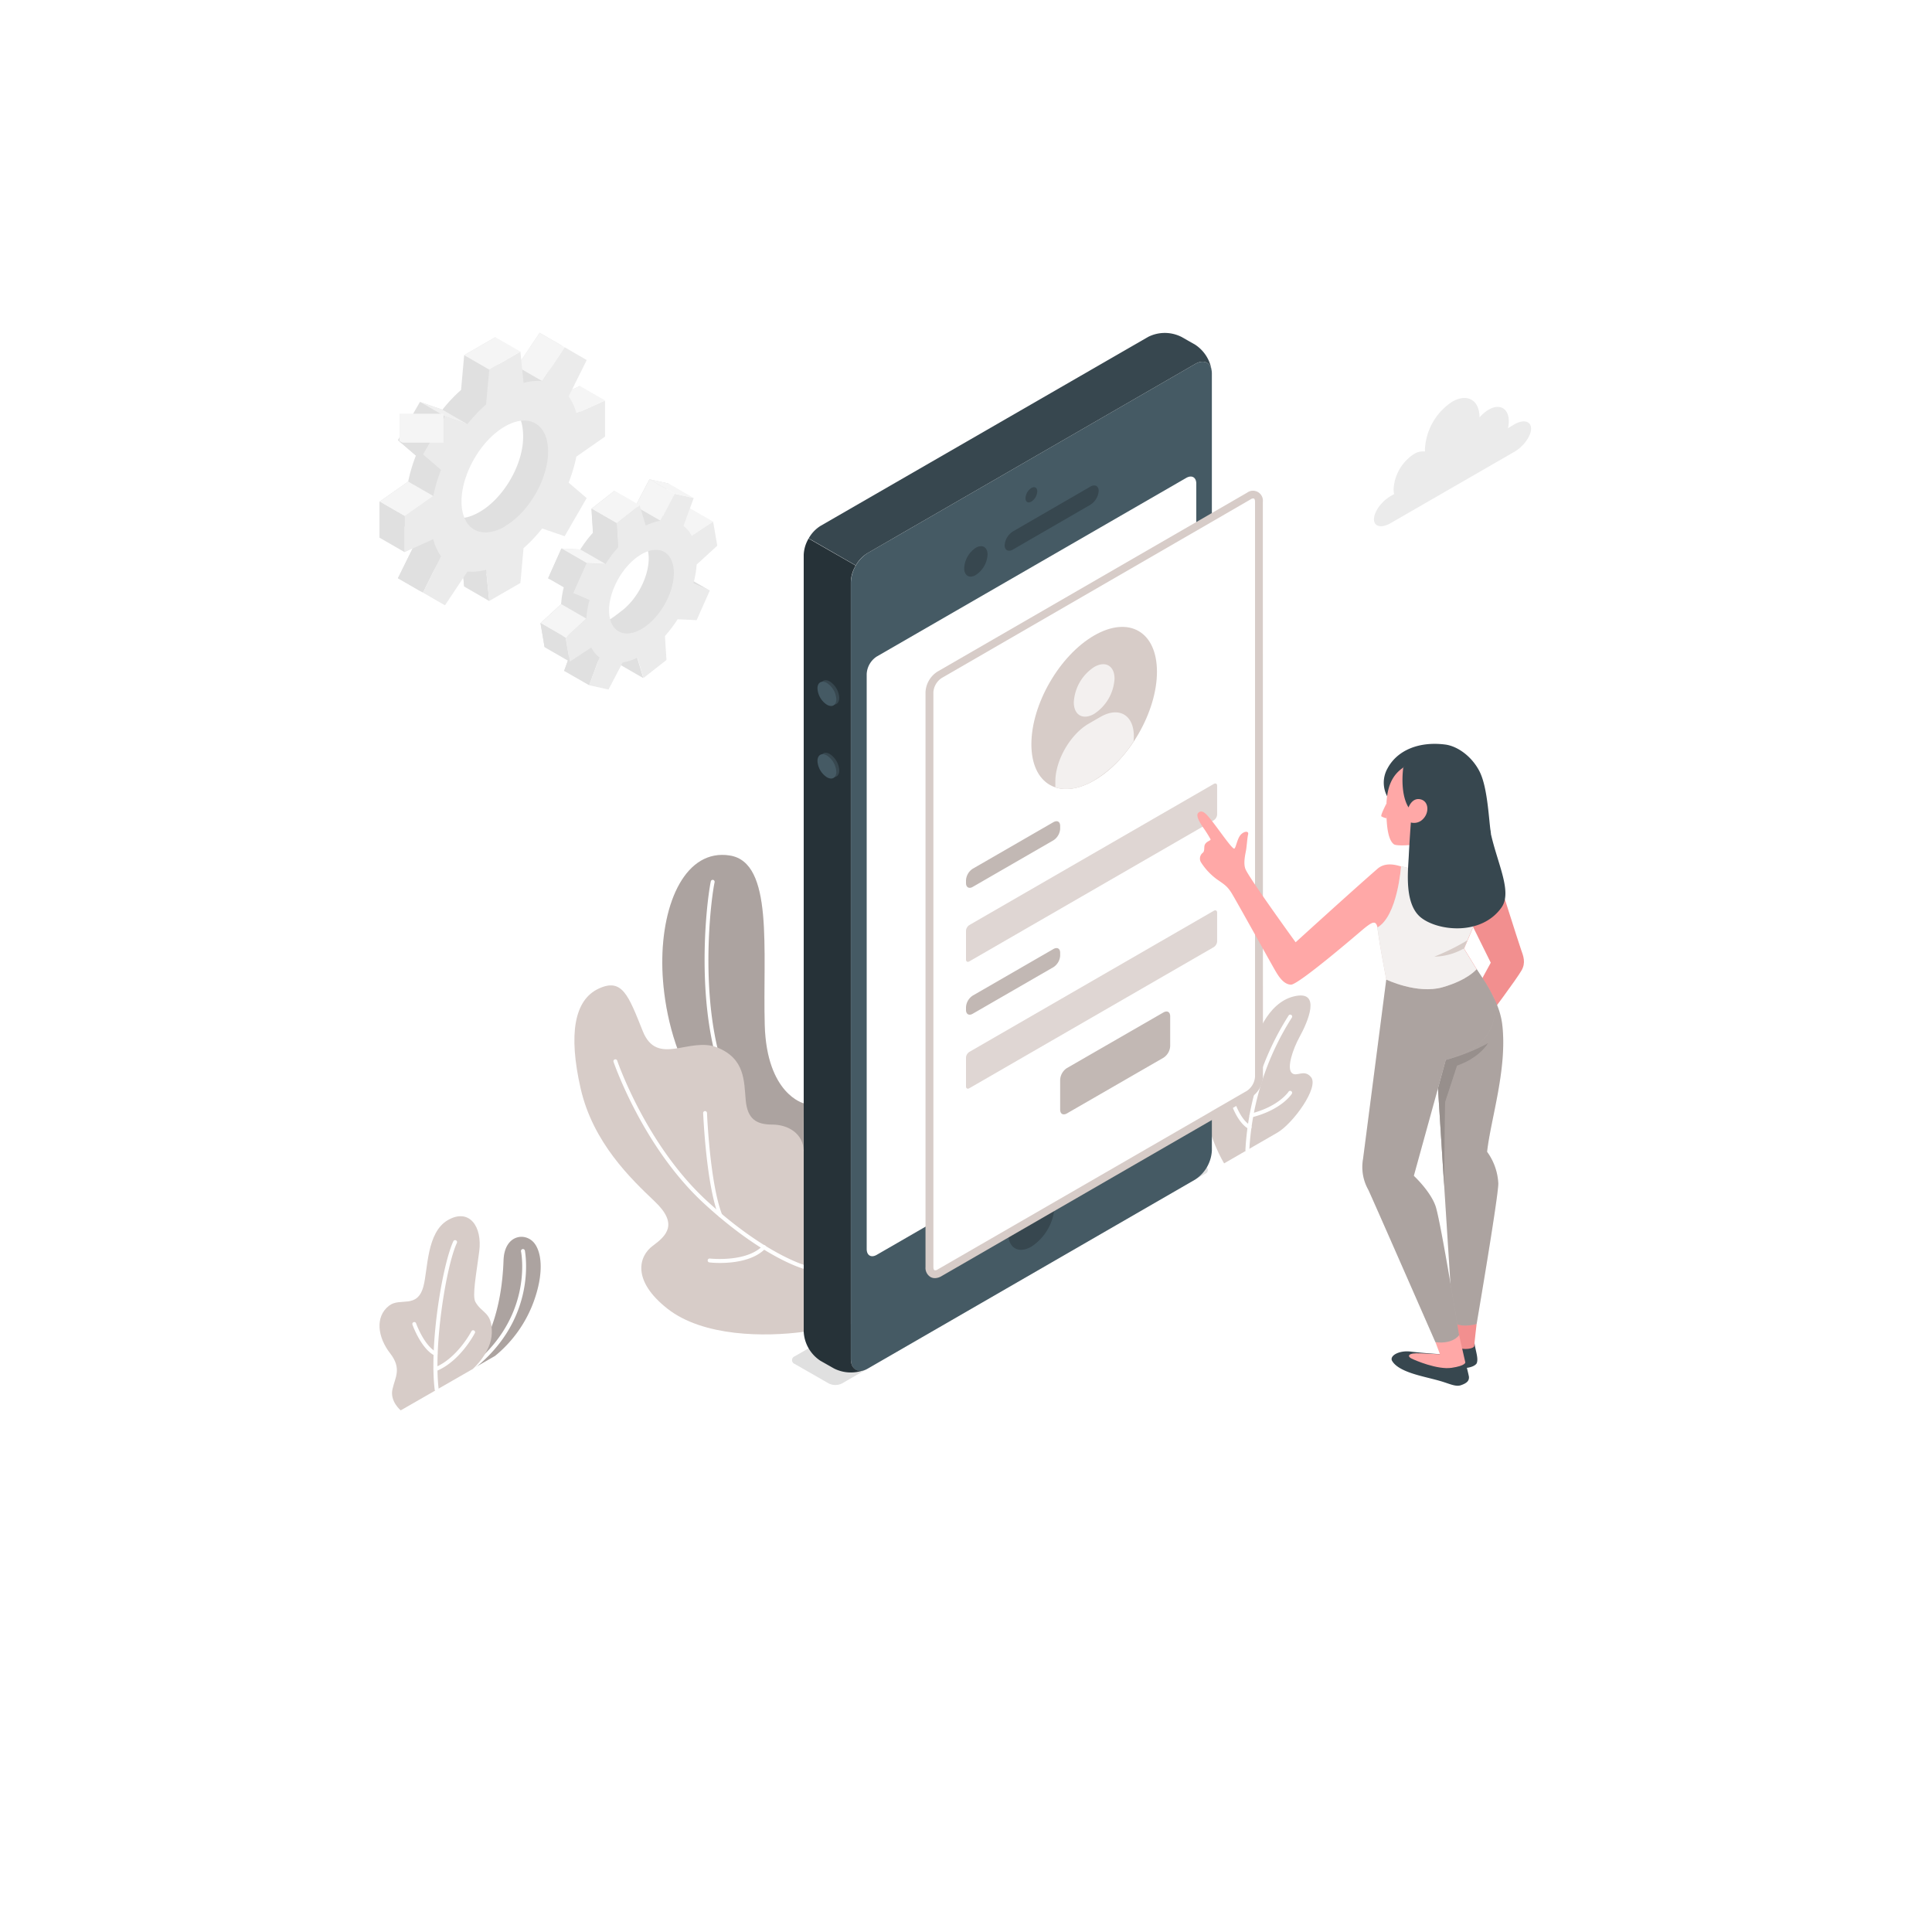 <svg class="animated" id="freepik_stories-mobile-login" height="150" width="150" xmlns="http://www.w3.org/2000/svg"
    viewBox="0 0 500 500" version="1.1" xmlns:xlink="http://www.w3.org/1999/xlink" xmlns:svgjs="http://svgjs.com/svgjs">
    <style>
        svg#freepik_stories-mobile-login:not(.animated) .animable {
            opacity: 0;
        }

        svg#freepik_stories-mobile-login.animated #freepik--Plants--inject-10 {
            animation: 3s Infinite linear wind;
            animation-delay: 0s;
        }

        svg#freepik_stories-mobile-login.animated #freepik--Gear--inject-10 {
            animation: 6s Infinite linear floating;
            animation-delay: 0s;
        }

        svg#freepik_stories-mobile-login.animated #freepik--Device--inject-10 {
            animation: 3s Infinite linear floating;
            animation-delay: 0s;
        }

        svg#freepik_stories-mobile-login.animated #freepik--Character--inject-10 {
            animation: 3s Infinite linear floating;
            animation-delay: 0.5s;
        }

        svg#freepik_stories-mobile-login.animated #freepik--Cloud--inject-10 {
            animation: 6s Infinite linear floating;
            animation-delay: 0s;
        }

        @keyframes wind {
            0% {
                transform: rotate(0deg);
            }

            25% {
                transform: rotate(1deg);
            }

            75% {
                transform: rotate(-1deg);
            }
        }

        @keyframes floating {
            0% {
                opacity: 1;
                transform: translateY(0px);
            }

            50% {
                transform: translateY(-10px);
            }

            100% {
                opacity: 1;
                transform: translateY(0px);
            }
        }

        .animator-hidden {
            display: none;
        }
    </style>
    <g id="freepik--Floor--inject-10" class="animable animator-hidden" style="transform-origin: 250px 329.777px;">
        <path
            d="M125.23,389.24c68.91,32.84,180.63,32.85,249.54,0s68.9-86.09,0-118.93-180.63-32.84-249.54,0S56.33,356.4,125.23,389.24Z"
            style="fill: rgb(245, 245, 245); transform-origin: 250px 329.777px;" id="elm07jzmky1sj" class="animable">
        </path>
    </g>
    <g id="freepik--Shadow--inject-10" class="animable animator-hidden" style="transform-origin: 374.53px 354.02px;">
        <ellipse cx="374.53" cy="354.02" rx="22.98" ry="10.95"
            style="fill: rgb(235, 235, 235); transform-origin: 374.53px 354.02px;" id="elmetqas6dgoq" class="animable">
        </ellipse>
    </g>
    <g id="freepik--Plants--inject-10" class="animable" style="transform-origin: 218.959px 293.123px;">
        <path
            d="M120,355.59l8.13-4.69a32.54,32.54,0,0,0,10-14.07c2.51-6.92,2.16-12.18.36-14.82-2.21-3.25-7.94-2.68-8.17,4.16C129.84,339.65,125.91,349,120,355.59Z"
            style="fill: #D7CCC8; transform-origin: 129.963px 337.842px;" id="elr75flrfuqo" class="animable"></path>
        <g id="ellmv9901lm4h">
            <path
                d="M120,355.59l8.13-4.69a32.54,32.54,0,0,0,10-14.07c2.51-6.92,2.16-12.18.36-14.82-2.21-3.25-7.94-2.68-8.17,4.16C129.84,339.65,125.91,349,120,355.59Z"
                style="opacity: 0.2; transform-origin: 129.963px 337.842px;" class="animable" id="el3zb6hwe9gjc"></path>
        </g>
        <path
            d="M120,356.09a.5.5,0,0,1-.28-.91c18.8-13,15.16-31.13,15.12-31.31a.5.5,0,1,1,1-.21c0,.19,3.84,18.94-15.52,32.34A.52.52,0,0,1,120,356.09Z"
            style="fill: rgb(255, 255, 255); transform-origin: 127.828px 339.672px;" id="el1scyxy0pr8ij"
            class="animable"></path>
        <path
            d="M103.71,365s-2.83-2.3-2.15-5.42,2.51-5.36-.62-9.38-4-9.38-.26-12.28c2.85-2.25,7.3.93,8.9-5,1.18-4.34.78-13.95,6.31-17.15s9,1.62,8.13,8.14c-.76,5.83-1.84,11.44-1,13,1.62,3,4.39,2.59,4.26,8.07-.11,5.1-4.94,9.32-4.94,9.32Z"
            style="fill: #D7CCC8; transform-origin: 112.75px 339.878px;" id="elg8ofmd466be" class="animable"></path>
        <path
            d="M113,360.11a.51.51,0,0,1-.5-.44c-1.43-11.85,2-32.31,4.8-38.39A.5.5,0,0,1,118,321a.49.49,0,0,1,.24.66c-2.77,6-6.08,26.52-4.71,37.85a.5.5,0,0,1-.44.55Z"
            style="fill: rgb(255, 255, 255); transform-origin: 115.227px 340.527px;" id="el9zq3nxf0k6" class="animable">
        </path>
        <path
            d="M112.73,350.88a.42.42,0,0,1-.22-.05c-3.47-1.69-5.67-7.72-5.76-8a.5.5,0,1,1,.94-.34c0,.06,2.15,5.9,5.26,7.41a.5.5,0,0,1-.22.95Z"
            style="fill: rgb(255, 255, 255); transform-origin: 109.974px 346.514px;" id="elqcoq189iq1" class="animable">
        </path>
        <path
            d="M112.67,354.88a.49.49,0,0,1-.46-.32.5.5,0,0,1,.27-.65c5.84-2.34,9.48-9.29,9.52-9.37a.5.5,0,0,1,.89.46c-.16.3-3.85,7.36-10,9.84A.43.43,0,0,1,112.67,354.88Z"
            style="fill: rgb(255, 255, 255); transform-origin: 117.559px 349.575px;" id="elghr1erb9vya"
            class="animable"></path>
        <path
            d="M316.8,301.08S312.43,294,312,286.31s1.26-10.89,3.58-11.81,2.5,1.91,3.69,3.58,3.62.72,4.52-4.49,4.18-14,11-15.71c7.5-1.86,3.48,6.94,1.59,10.37s-3.35,8.11-2.11,9.38,3.17-1.08,5,1.1c2.23,2.63-4.7,12.1-8.68,14.39Z"
            style="fill: #D7CCC8; transform-origin: 325.818px 279.352px;" id="el6y2hbynkdo8" class="animable"></path>
        <path
            d="M322.79,298.11h0a.5.5,0,0,1-.48-.52,72,72,0,0,1,11.2-34.8.49.49,0,0,1,.7-.11.5.5,0,0,1,.11.69,71.08,71.08,0,0,0-11,34.27A.5.5,0,0,1,322.79,298.11Z"
            style="fill: rgb(255, 255, 255); transform-origin: 328.361px 280.345px;" id="elvk1epivakcq"
            class="animable"></path>
        <path
            d="M323.36,292.2a.53.53,0,0,1-.24-.06c-2.8-1.55-4.35-6.15-4.41-6.34a.5.5,0,0,1,.31-.64.5.5,0,0,1,.63.32s1.5,4.43,4,5.78a.51.51,0,0,1,.19.68A.49.49,0,0,1,323.36,292.2Z"
            style="fill: rgb(255, 255, 255); transform-origin: 321.291px 288.669px;" id="el9cmts6jywpd"
            class="animable"></path>
        <path
            d="M323.85,289.17a.5.5,0,0,1-.48-.38.49.49,0,0,1,.36-.6c7.22-1.83,9.72-5.61,9.74-5.65a.5.5,0,0,1,.85.54c-.11.17-2.71,4.14-10.34,6.08Z"
            style="fill: rgb(255, 255, 255); transform-origin: 328.876px 285.739px;" id="el0vq8wof3r3i"
            class="animable"></path>
        <path
            d="M208,285.54s-9.59-2.34-10.09-20.3c-.53-19.38,2.35-42-9-43.83s-17.65,12-17.51,28.15c.13,14.14,5.83,44.84,36.56,50.86Z"
            style="fill: #D7CCC8; transform-origin: 189.699px 260.833px;" id="el6yn8gtvnci" class="animable"></path>
        <g id="el2u0sr8rkcyi">
            <path
                d="M208,285.54s-9.59-2.34-10.09-20.3c-.53-19.38,2.35-42-9-43.83s-17.65,12-17.51,28.15c.13,14.14,5.83,44.84,36.56,50.86Z"
                style="opacity: 0.2; transform-origin: 189.699px 260.833px;" class="animable" id="elgkmb8auddjc"></path>
        </g>
        <path
            d="M208,298.58h-.09c-6.91-1.26-12.54-5.07-16.73-11.31-12.42-18.53-8.51-53.13-7.22-59.17a.51.51,0,0,1,.59-.39.52.52,0,0,1,.39.6c-1.27,6-5.16,40.16,7.07,58.4a24.12,24.12,0,0,0,16.08,10.88.5.5,0,0,1,.4.59A.49.49,0,0,1,208,298.58Z"
            style="fill: rgb(255, 255, 255); transform-origin: 195.424px 263.141px;" id="elz81gwmemya" class="animable">
        </path>
        <path
            d="M208,344.67c-9.91,1.34-26,1.32-35.29-6s-7.35-13.62-3.78-16.25,6.67-5.63.53-11.47-16-15.22-19.2-29.29-1.62-22.87,4.66-25.8c6.09-2.84,7.7,1.68,11.43,11s12.12,1.33,19.3,4.24,6.89,8.67,7.34,13.62,2.82,6.32,6.89,6.32,8.12,2.34,8.12,7Z"
            style="fill: #D7CCC8; transform-origin: 178.325px 300.184px;" id="elxm07i15da6" class="animable"></path>
        <path
            d="M208,328.33a.3.3,0,0,1-.13,0c-.43-.12-10.68-3.1-25.61-16.81-15.9-14.6-23.4-36.5-23.48-36.72a.51.51,0,0,1,.32-.63.5.5,0,0,1,.63.31c.07.22,7.5,21.88,23.21,36.3,14.72,13.53,25.09,16.56,25.2,16.59a.5.5,0,0,1,.34.62A.49.49,0,0,1,208,328.33Z"
            style="fill: rgb(255, 255, 255); transform-origin: 183.629px 301.241px;" id="el2lff67g8d4q"
            class="animable"></path>
        <path
            d="M186.43,315a.48.48,0,0,1-.46-.32c-3.21-8.24-3.94-25.87-4-26.62a.51.51,0,0,1,.48-.52.53.53,0,0,1,.52.48c0,.18.75,18.21,3.9,26.3a.5.5,0,0,1-.29.65A.52.52,0,0,1,186.43,315Z"
            style="fill: rgb(255, 255, 255); transform-origin: 184.437px 301.27px;" id="ellv7rkpklsy" class="animable">
        </path>
        <path
            d="M186.35,326.85a23.62,23.62,0,0,1-2.76-.14.5.5,0,1,1,.12-1c.09,0,9.4,1.06,13.67-3.29a.5.5,0,1,1,.71.7C195,326.31,189.61,326.85,186.35,326.85Z"
            style="fill: rgb(255, 255, 255); transform-origin: 190.703px 324.547px;" id="elpcub6aq43n9"
            class="animable"></path>
    </g>
    <g id="freepik--Gear--inject-10" class="animable" style="transform-origin: 141.93px 132.29px;">
        <path
            d="M179.15,137.49l-1.08-6.23-5.56,3.66a7.71,7.71,0,0,0-2.11-2.57l2.66-7.2-5-1.11-3.66,7a13.63,13.63,0,0,0-3.81,1.24L159,127l-5.94,4.67.39,6.2a33.37,33.37,0,0,0-3.28,4.34l-4.9-.25-3.44,7.71,4.21,1.8a24.68,24.68,0,0,0-.83,4.88l-5.35,4.92,1.07,6.24,5.57-3.66a7.56,7.56,0,0,0,2.11,2.56L146,173.62l5,1.1,5.24-5.1c1.21-.19.91-2.47,2.23-3.12l1.59,5.26,5.93-4.66-.15-2.44c1.2-1.34,5.74-4.29,6.72-5.83l1.23-2,3.44-7.71-1.6-2.9-1.78-3.78ZM161,158c-4.56,3.58-6,4.37-6.77-.42s1.84-12.07,6.4-15.66,6.3-3.84,7.12.94S165.57,154.46,161,158Z"
            style="fill: rgb(224, 224, 224); transform-origin: 159.505px 149.38px;" id="el481s3d210bn" class="animable">
        </path>
        <polygon points="168.1 124.04 174.59 127.78 170.93 134.76 164.44 131.02 168.1 124.04"
            style="fill: rgb(245, 245, 245); transform-origin: 169.515px 129.4px;" id="elr0x815o2fk" class="animable">
        </polygon>
        <polygon points="184.56 135 179 138.66 172.51 134.92 178.07 131.26 184.56 135"
            style="fill: rgb(245, 245, 245); transform-origin: 178.535px 134.96px;" id="elaa67eqvjhz" class="animable">
        </polygon>
        <polygon points="183.67 152.83 179.46 151.04 172.97 147.3 177.18 149.09 183.67 152.83"
            style="fill: rgb(224, 224, 224); transform-origin: 178.32px 150.065px;" id="elvla0sbtht0f" class="animable">
        </polygon>
        <polygon points="145.99 173.62 152.48 177.35 155.14 170.15 148.65 166.41 145.99 173.62"
            style="fill: rgb(224, 224, 224); transform-origin: 150.565px 171.88px;" id="el9mlllhy0nl8" class="animable">
        </polygon>
        <polygon points="166.49 175.5 160.01 171.76 158.42 166.5 164.91 170.24 166.49 175.5"
            style="fill: rgb(224, 224, 224); transform-origin: 162.455px 171px;" id="elrvhxbh1c8v" class="animable">
        </polygon>
        <path
            d="M185.63,141.23,184.56,135,179,138.66a7.74,7.74,0,0,0-2.12-2.57l2.66-7.2-4.95-1.11-3.67,7a13.63,13.63,0,0,0-3.81,1.24l-1.58-5.26-5.94,4.67.39,6.2A33.37,33.37,0,0,0,156.7,146l-4.91-.25-3.44,7.71,4.21,1.8a25.4,25.4,0,0,0-.83,4.89L146.39,165l1.07,6.24,5.56-3.66a7.7,7.7,0,0,0,2.12,2.56l-2.66,7.2,5,1.11,3.66-7a13.31,13.31,0,0,0,3.82-1.25l1.58,5.26,5.94-4.66-.39-6.2a33.37,33.37,0,0,0,3.28-4.34l4.91.24,3.44-7.71L179.45,151a24.81,24.81,0,0,0,.84-4.89ZM167.5,161.78c-4.55,3.58-8.91,2.61-9.74-2.17s2.2-11.57,6.76-15.15,8.91-2.6,9.74,2.18S172.06,158.2,167.5,161.78Z"
            style="fill: rgb(235, 235, 235); transform-origin: 166.01px 153.115px;" id="el5x7i6myudfo" class="animable">
        </path>
        <polygon points="165.53 130.74 159.04 127 153.1 131.67 159.59 135.41 165.53 130.74"
            style="fill: rgb(245, 245, 245); transform-origin: 159.315px 131.205px;" id="elge5zkyjkg2c"
            class="animable"></polygon>
        <polygon points="153.1 131.67 153.49 137.87 159.98 141.61 159.59 135.41 153.1 131.67"
            style="fill: rgb(224, 224, 224); transform-origin: 156.54px 136.64px;" id="elxuqut7zuh8m" class="animable">
        </polygon>
        <polygon points="156.7 145.95 150.21 142.21 145.31 141.97 151.79 145.71 156.7 145.95"
            style="fill: rgb(245, 245, 245); transform-origin: 151.005px 143.96px;" id="elvcjkp15zrga" class="animable">
        </polygon>
        <polygon points="145.31 141.97 141.87 149.67 148.35 153.41 151.79 145.71 145.31 141.97"
            style="fill: rgb(224, 224, 224); transform-origin: 146.83px 147.69px;" id="elnumpla6m5t" class="animable">
        </polygon>
        <polygon points="151.73 160.09 145.25 156.35 139.9 161.27 146.38 165.01 151.73 160.09"
            style="fill: rgb(245, 245, 245); transform-origin: 145.815px 160.68px;" id="el1cj61gbf157" class="animable">
        </polygon>
        <polygon points="147.46 171.25 140.97 167.51 139.9 161.27 146.38 165.01 147.46 171.25"
            style="fill: rgb(224, 224, 224); transform-origin: 143.68px 166.26px;" id="elxrx3t1n0ydp" class="animable">
        </polygon>
        <polygon points="174.59 127.78 168.1 124.04 173.06 125.15 179.54 128.89 174.59 127.78"
            style="fill: rgb(245, 245, 245); transform-origin: 173.82px 126.465px;" id="eltiedrrc188p" class="animable">
        </polygon>
        <path
            d="M150.09,109.21V99.9l-7.41,3.34a13.36,13.36,0,0,0-2-4.41l4.67-9.41-5.7-3.29-5.82,8.75a13.21,13.21,0,0,0-4.82.47l-.82-8.09-8.06,4.66-.81,9a39.68,39.68,0,0,0-4.82,5.1l-5.82-2-5.7,9.88,4.66,4a40.21,40.21,0,0,0-2,6.72l-7.41,5.21v9.32l7.41-3.34a13.36,13.36,0,0,0,2,4.41L103,149.64l5.7,3.29,5.82-8.75a13.23,13.23,0,0,0,4.82-.47l.81,8.09,8.06-4.66.82-9a15.2,15.2,0,0,0,6.46-4.54l4.18,1.47,5.7-9.87-3.5-3a20.81,20.81,0,0,0,.83-7.73Zm-25.93,23.26c-6.18,3.57-10,1-10-6.11s5.11-15.9,11.3-19.47,9.93-1,9.93,6.17S130.35,128.89,124.16,132.47Z"
            style="fill: rgb(224, 224, 224); transform-origin: 124.16px 119.53px;" id="el562j6s5x93" class="animable">
        </path>
        <polygon points="146.13 89.86 139.65 86.13 133.83 94.88 140.31 98.62 146.13 89.86"
            style="fill: rgb(245, 245, 245); transform-origin: 139.98px 92.375px;" id="el52xjk5rdasy" class="animable">
        </polygon>
        <polygon points="156.58 103.64 150.09 99.9 142.68 103.24 149.17 106.98 156.58 103.64"
            style="fill: rgb(245, 245, 245); transform-origin: 149.63px 103.44px;" id="elr2faw89naj" class="animable">
        </polygon>
        <polygon points="126.61 155.54 120.13 151.8 119.32 143.71 125.8 147.45 126.61 155.54"
            style="fill: rgb(224, 224, 224); transform-origin: 122.965px 149.625px;" id="elkvbwxgkofa" class="animable">
        </polygon>
        <polygon points="102.97 149.64 109.46 153.38 114.13 143.97 107.64 140.23 102.97 149.64"
            style="fill: rgb(224, 224, 224); transform-origin: 108.55px 146.805px;" id="elnw6aqnsberb" class="animable">
        </polygon>
        <path
            d="M156.58,113v-9.31L149.17,107a13.17,13.17,0,0,0-2-4.41l4.67-9.41-5.7-3.3-5.82,8.76a13,13,0,0,0-4.82.47L134.68,91l-8.06,4.66-.82,9a40.38,40.38,0,0,0-4.82,5.1l-5.82-2-5.7,9.88,4.67,4a39.29,39.29,0,0,0-2,6.72l-7.41,5.21v9.32l7.41-3.34a13.16,13.16,0,0,0,2,4.41l-4.67,9.41,5.7,3.29,5.82-8.75a13.21,13.21,0,0,0,4.82-.47l.82,8.09,8.06-4.66.81-9a39.68,39.68,0,0,0,4.82-5.1l5.82,2,5.7-9.87-4.67-4a39.34,39.34,0,0,0,2-6.72Zm-25.93,23.26c-6.19,3.57-11.21.67-11.21-6.47s5-15.83,11.21-19.41,11.2-.67,11.2,6.47S136.83,132.63,130.65,136.21Z"
            style="fill: rgb(235, 235, 235); transform-origin: 130.65px 123.27px;" id="el2kvl75x4alb" class="animable">
        </path>
        <polygon points="114.5 106.04 120.98 109.78 115.16 107.75 108.68 104 114.5 106.04"
            style="fill: rgb(240, 240, 240); transform-origin: 114.83px 106.89px;" id="elx6904r4z4a" class="animable">
        </polygon>
        <g id="elm23nftzawg">
            <rect x="103.37" y="107.07" width="11.41" height="7.49"
                style="fill: rgb(245, 245, 245); transform-origin: 109.075px 110.815px; transform: rotate(-60.02deg);"
                class="animable" id="elei8oziu21vm"></rect>
        </g>
        <polygon points="102.97 113.88 109.46 117.62 114.13 121.64 107.64 117.91 102.97 113.88"
            style="fill: rgb(224, 224, 224); transform-origin: 108.55px 117.76px;" id="el7fryvbora9u" class="animable">
        </polygon>
        <polygon points="105.64 124.63 112.13 128.37 104.72 133.58 98.23 129.84 105.64 124.63"
            style="fill: rgb(245, 245, 245); transform-origin: 105.18px 129.105px;" id="elflqhns2w6it" class="animable">
        </polygon>
        <polygon points="98.23 129.84 104.72 133.58 104.72 142.9 98.23 139.16 98.23 129.84"
            style="fill: rgb(224, 224, 224); transform-origin: 101.475px 136.37px;" id="elxjz1o4mnqxj" class="animable">
        </polygon>
        <polygon points="134.68 91 128.19 87.26 120.13 91.92 126.61 95.66 134.68 91"
            style="fill: rgb(245, 245, 245); transform-origin: 127.405px 91.46px;" id="el57wh6vrjfm5" class="animable">
        </polygon>
    </g>
    <g id="freepik--Device--inject-10" class="animable" style="transform-origin: 265.916px 222.301px;">
        <path
            d="M217.88,358.05l94-54.28a1.06,1.06,0,0,0,0-2l-8.69-5a3.86,3.86,0,0,0-3.47,0L205.69,351a1.06,1.06,0,0,0,0,2l8.72,5A3.86,3.86,0,0,0,217.88,358.05Z"
            style="fill: rgb(224, 224, 224); transform-origin: 258.785px 327.398px;" id="el0sdzno39eohj"
            class="animable"></path>
        <path
            d="M309.3,94.2l-84.76,48.94a9.58,9.58,0,0,0-4.33,7.5V351.71c0,2.76,1.94,3.88,4.33,2.5l84.76-48.94a9.55,9.55,0,0,0,4.33-7.5V96.7C313.63,93.94,311.7,92.82,309.3,94.2Z"
            style="fill: rgb(69, 90, 100); transform-origin: 266.92px 224.205px;" id="elskm7cbtqu0h" class="animable">
        </path>
        <path
            d="M224.54,143.14,309.3,94.2c2.14-1.24,3.91-.47,4.27,1.68a9.68,9.68,0,0,0-4.27-6.68l-3.52-2a9.57,9.57,0,0,0-8.66,0L212.35,136.1a8.91,8.91,0,0,0-3.06,3.23l12.19,7A8.75,8.75,0,0,1,224.54,143.14Z"
            style="fill: rgb(55, 71, 79); transform-origin: 261.43px 116.247px;" id="elhgz8xp7r8p" class="animable">
        </path>
        <path
            d="M208,344.67a9.58,9.58,0,0,0,4.33,7.5l3.53,2a9.7,9.7,0,0,0,7.92.34c-2,.78-3.59-.37-3.59-2.84V150.64a8.8,8.8,0,0,1,1.27-4.27l-12.19-7A8.91,8.91,0,0,0,208,143.6Z"
            style="fill: rgb(38, 50, 56); transform-origin: 215.89px 247.282px;" id="elfs4sm15xg24" class="animable">
        </path>
        <path
            d="M226.87,169.93,307,123.68c1.44-.82,2.6-.15,2.6,1.5V274a5.73,5.73,0,0,1-2.6,4.5l-80.1,46.25c-1.44.83-2.6.16-2.6-1.5V174.43A5.74,5.74,0,0,1,226.87,169.93Z"
            style="fill: rgb(255, 255, 255); transform-origin: 266.95px 224.218px;" id="ela2bvoqhmsy" class="animable">
        </path>
        <path
            d="M266.92,126.29a3.38,3.38,0,0,0-1.52,2.64c0,1,.68,1.37,1.52.88a3.35,3.35,0,0,0,1.52-2.64C268.44,126.2,267.76,125.81,266.92,126.29Z"
            style="fill: rgb(55, 71, 79); transform-origin: 266.92px 128.055px;" id="elu6acu07suni" class="animable">
        </path>
        <path
            d="M266.92,308.74a13.3,13.3,0,0,0-6,10.42c0,3.83,2.69,5.39,6,3.47a13.31,13.31,0,0,0,6-10.42C272.94,308.38,270.24,306.82,266.92,308.74Z"
            style="fill: rgb(55, 71, 79); transform-origin: 266.92px 315.685px;" id="ela8h7duodusu" class="animable">
        </path>
        <path
            d="M252.53,141.77a6.73,6.73,0,0,0-3,5.28c0,1.94,1.36,2.73,3,1.76a6.73,6.73,0,0,0,3.05-5.28C255.58,141.59,254.22,140.8,252.53,141.77Z"
            style="fill: rgb(55, 71, 79); transform-origin: 252.555px 145.29px;" id="el8fv1ovrhyfk" class="animable">
        </path>
        <path
            d="M260,141.11c0,1.3,1,1.79,2.17,1.1l20-11.57a4.64,4.64,0,0,0,2.17-3.6c0-1.29-1-1.78-2.17-1.09l-20,11.57A4.64,4.64,0,0,0,260,141.11Z"
            style="fill: rgb(55, 71, 79); transform-origin: 272.17px 134.08px;" id="el6ew5z1i1fvx" class="animable">
        </path>
        <path
            d="M214.76,176.37a5.39,5.39,0,0,1,2.44,4.22c0,1.56-1.09,2.19-2.44,1.41a5.4,5.4,0,0,1-2.43-4.22C212.33,176.23,213.42,175.6,214.76,176.37Z"
            style="fill: rgb(55, 71, 79); transform-origin: 214.765px 179.188px;" id="el3ghg645raae" class="animable">
        </path>
        <path
            d="M214.76,195.15a5.39,5.39,0,0,1,2.44,4.22c0,1.55-1.09,2.18-2.44,1.41a5.4,5.4,0,0,1-2.43-4.22C212.33,195,213.42,194.37,214.76,195.15Z"
            style="fill: rgb(55, 71, 79); transform-origin: 214.765px 197.962px;" id="el9dbprs34vde" class="animable">
        </path>
        <path
            d="M214,176.75a5.39,5.39,0,0,1,2.44,4.22c0,1.55-1.09,2.18-2.44,1.41a5.39,5.39,0,0,1-2.44-4.22C211.57,176.6,212.66,176,214,176.75Z"
            style="fill: rgb(69, 90, 100); transform-origin: 214px 179.568px;" id="elyhh218e56l" class="animable">
        </path>
        <path
            d="M214,195.52a5.39,5.39,0,0,1,2.44,4.23c0,1.55-1.09,2.18-2.44,1.4a5.36,5.36,0,0,1-2.44-4.22C211.57,195.38,212.66,194.75,214,195.52Z"
            style="fill: rgb(69, 90, 100); transform-origin: 214px 198.338px;" id="el0jrp1dqpde4e" class="animable">
        </path>
        <path
            d="M325.82,129.89c0-1.66-1.16-2.33-2.6-1.5l-9.59,5.53-70.51,40.72a5.73,5.73,0,0,0-2.6,4.5V327.92c0,1.66,1.16,2.33,2.6,1.5l70.54-40.73,9.56-5.52a5.73,5.73,0,0,0,2.6-4.5Z"
            style="fill: rgb(255, 255, 255); transform-origin: 283.17px 228.905px;" id="ellhl69f9tqzh" class="animable">
        </path>
        <path
            d="M326.82,129.89a2.57,2.57,0,0,0-4.1-2.37l-9.15,5.29h0l-70.95,41a6.66,6.66,0,0,0-3.1,5.37V327.92a2.77,2.77,0,0,0,1.26,2.55,2.29,2.29,0,0,0,1.18.31,3.42,3.42,0,0,0,1.66-.49l71-41h0l9.13-5.27a6.75,6.75,0,0,0,3.1-5.37ZM313.59,287.58l0,0-.82.48h0l-70.11,40.48a1,1,0,0,1-.84.18c-.13-.08-.26-.36-.26-.82V179.14a4.81,4.81,0,0,1,2.1-3.64L313.7,135h0l10-5.79a1,1,0,0,1,.84-.18c.13.08.26.36.26.82V278.67a4.81,4.81,0,0,1-2.1,3.64l-9.13,5.27Z"
            style="fill: #D7CCC8; transform-origin: 283.181px 228.89px;" id="elo1onfnneifa" class="animable"></path>
        <path
            d="M283.17,164.46c9-5.18,16.25-1,16.25,9.39s-7.28,23-16.25,28.14-16.25,1-16.25-9.38S274.2,169.65,283.17,164.46Z"
            style="fill: #D7CCC8; transform-origin: 283.17px 183.216px;" id="elg74j80inxhh" class="animable"></path>
        <path
            d="M283.17,172.62c2.91-1.68,5.27-.32,5.27,3a11.65,11.65,0,0,1-5.27,9.13c-2.91,1.68-5.27.32-5.27-3A11.65,11.65,0,0,1,283.17,172.62Z"
            style="fill: #D7CCC8; transform-origin: 283.17px 178.685px;" id="eljbd7i0ltl8" class="animable"></path>
        <path
            d="M293.44,190.54c0-5.52-3.87-7.76-8.66-5l-3,1.73c-4.78,2.76-8.66,9.48-8.66,15v1.49c2.77.91,6.25.42,10-1.77a32,32,0,0,0,10.27-10.17Z"
            style="fill: #D7CCC8; transform-origin: 283.28px 194.276px;" id="el8jswa1t7yb8" class="animable"></path>
        <g id="elnwqgdvakig">
            <path
                d="M283.17,172.62c2.91-1.68,5.27-.32,5.27,3a11.65,11.65,0,0,1-5.27,9.13c-2.91,1.68-5.27.32-5.27-3A11.65,11.65,0,0,1,283.17,172.62Z"
                style="fill: rgb(255, 255, 255); opacity: 0.7; transform-origin: 283.17px 178.685px;" class="animable"
                id="el3ovp8pwfvg5"></path>
        </g>
        <g id="el7b83aio7e3d">
            <path
                d="M293.44,190.54c0-5.52-3.87-7.76-8.66-5l-3,1.73c-4.78,2.76-8.66,9.48-8.66,15v1.49c2.77.91,6.25.42,10-1.77a32,32,0,0,0,10.27-10.17Z"
                style="fill: rgb(255, 255, 255); opacity: 0.7; transform-origin: 283.28px 194.276px;" class="animable"
                id="el5o0ohj0kzfr"></path>
        </g>
        <path
            d="M251.73,224.84l20.91-12.07c1-.55,1.73-.11,1.73,1v.69a3.82,3.82,0,0,1-1.73,3l-20.91,12.07c-.95.55-1.73.1-1.73-1v-.69A3.83,3.83,0,0,1,251.73,224.84Z"
            style="fill: #D7CCC8; transform-origin: 262.185px 221.149px;" id="elhtlf0nl7c78" class="animable"></path>
        <g id="elbq88lva7uqa">
            <path
                d="M251.73,224.84l20.91-12.07c1-.55,1.73-.11,1.73,1v.69a3.82,3.82,0,0,1-1.73,3l-20.91,12.07c-.95.55-1.73.1-1.73-1v-.69A3.83,3.83,0,0,1,251.73,224.84Z"
                style="opacity: 0.1; transform-origin: 262.185px 221.149px;" class="animable" id="el20zf4nxx3xx"></path>
        </g>
        <path
            d="M250.87,239.41l63.26-36.52c.47-.28.86-.06.86.5v7.38a1.94,1.94,0,0,1-.86,1.5l-63.26,36.52c-.48.28-.87.05-.87-.5v-7.38A1.92,1.92,0,0,1,250.87,239.41Z"
            style="fill: #D7CCC8; transform-origin: 282.495px 225.839px;" id="eld44mm0qysgp" class="animable"></path>
        <g id="elrli9e8rfvje">
            <path
                d="M250.87,239.41l63.26-36.52c.47-.28.86-.06.86.5v7.38a1.94,1.94,0,0,1-.86,1.5l-63.26,36.52c-.48.28-.87.05-.87-.5v-7.38A1.92,1.92,0,0,1,250.87,239.41Z"
                style="fill: rgb(255, 255, 255); opacity: 0.2; transform-origin: 282.495px 225.839px;" class="animable"
                id="el5rv2unlvxis"></path>
        </g>
        <path
            d="M251.73,257.67l20.91-12.07c1-.55,1.73-.1,1.73,1v.69a3.81,3.81,0,0,1-1.73,3l-20.91,12.07c-.95.56-1.73.11-1.73-1v-.69A3.85,3.85,0,0,1,251.73,257.67Z"
            style="fill: #D7CCC8; transform-origin: 262.185px 253.983px;" id="elupwqsi63tei" class="animable"></path>
        <g id="elpx0d4xofy2">
            <path
                d="M251.73,257.67l20.91-12.07c1-.55,1.73-.1,1.73,1v.69a3.81,3.81,0,0,1-1.73,3l-20.91,12.07c-.95.56-1.73.11-1.73-1v-.69A3.85,3.85,0,0,1,251.73,257.67Z"
                style="opacity: 0.1; transform-origin: 262.185px 253.983px;" class="animable" id="ele1caxc7oycq"></path>
        </g>
        <path
            d="M250.87,272.24l63.26-36.52c.47-.28.86-.05.86.5v7.38a1.94,1.94,0,0,1-.86,1.5l-63.26,36.52c-.48.28-.87.06-.87-.5v-7.38A1.92,1.92,0,0,1,250.87,272.24Z"
            style="fill: #D7CCC8; transform-origin: 282.495px 258.671px;" id="elodwe7o7s1g" class="animable"></path>
        <g id="elk87e5qqguv">
            <path
                d="M250.87,272.24l63.26-36.52c.47-.28.86-.05.86.5v7.38a1.94,1.94,0,0,1-.86,1.5l-63.26,36.52c-.48.28-.87.06-.87-.5v-7.38A1.92,1.92,0,0,1,250.87,272.24Z"
                style="fill: rgb(255, 255, 255); opacity: 0.2; transform-origin: 282.495px 258.671px;" class="animable"
                id="elzqofwztjf6l"></path>
        </g>
        <path
            d="M276.1,276.43l25-14.41c1-.56,1.74-.11,1.74,1v7.72a3.82,3.82,0,0,1-1.74,3l-25,14.42c-1,.55-1.73.1-1.73-1v-7.73A3.86,3.86,0,0,1,276.1,276.43Z"
            style="fill: #D7CCC8; transform-origin: 288.605px 275.087px;" id="el7dt55ppjxpg" class="animable"></path>
        <g id="eloeq3ob08m69">
            <path
                d="M276.1,276.43l25-14.41c1-.56,1.74-.11,1.74,1v7.72a3.82,3.82,0,0,1-1.74,3l-25,14.42c-1,.55-1.73.1-1.73-1v-7.73A3.86,3.86,0,0,1,276.1,276.43Z"
                style="opacity: 0.1; transform-origin: 288.605px 275.087px;" class="animable" id="eluw6mrkz9lws"></path>
        </g>
    </g>
    <g id="freepik--Character--inject-10" class="animable" style="transform-origin: 352.14px 275.567px;">
        <path
            d="M335.3,243.85s-12.28-16.94-13-19c-.57-1.52,0-3.78.18-4.83s.34-3.39.52-4c.3-1.14-1.17-.91-2,.13s-1.11,3.12-1.54,3.46-3.7-4.43-5.41-6.63-2.78-3.54-3.83-2.72c-.75.59-.19,1.87,1.05,3.75a33.77,33.77,0,0,1,2,3.15c.19.41-.83.44-1.38,1.29-.43.66,0,1.73-.6,2.24a1.89,1.89,0,0,0-.48,2.47,16.34,16.34,0,0,0,4.23,4.48c1.84,1.27,2.58,1.72,3.67,3.45s10.87,19.4,11.53,20.46,1.93,3.22,3.86,3.28,17.73-13.54,18.54-14.22c2.6-2.17,3.43-2.48,3.87-.53a19.25,19.25,0,0,1,.34,2.1c.31,2.48,2,11.34,2,11.34s8,3.87,14.57,2,8.79-4.66,8.79-4.66l-3.29-5.36c.89-2.21,5-11.17,6.33-17.44l-20.6-3.33c-.42-.09-1.1-.26-2-.49-1.13-.3-4-1.29-6.17.61-7.08,6.17-21.16,19-21.16,19"
            style="fill: rgb(255, 168, 167); transform-origin: 347.566px 233.024px;" id="eljgdf646yqos"
            class="animable"></path>
        <path
            d="M376.14,347.79l-3.69,5.13a12.26,12.26,0,0,0,5.36,1.15c3.31.12,4.22-1,4.34-1.22.56-1.2-.31-3.36-.55-5.22Z"
            style="fill: rgb(55, 71, 79); transform-origin: 377.392px 350.854px;" id="elezxui8bfhq5" class="animable">
        </path>
        <path
            d="M372.66,350.46s-4.48-.29-7.57-.67-5.54,1.12-4.82,2.39,2.43,2.33,5.09,3.22c2.27.77,5,1.32,7.36,2s4,1.57,5.37,1.09c1.53-.53,2.19-1.14,2.06-2.26a48.54,48.54,0,0,0-1.24-4.72Z"
            style="fill: rgb(55, 71, 79); transform-origin: 370.155px 354.178px;" id="el1nlswsowuf1" class="animable">
        </path>
        <path d="M382.15,342.64s-.56,4.66-.6,5.66-4.55,1.32-5.41-.51l-.14-5.7Z"
            style="fill: rgb(242, 143, 143); transform-origin: 379.075px 345.599px;" id="elhyayqulc9q6"
            class="animable"></path>
        <path
            d="M377.61,345.5l1.61,7.08s.15.86-3.53,1.41-9.46-1.93-10.45-2.43-1.1-1.51,2.52-1.31,4.9.21,4.9.21l-1.18-3.13Z"
            style="fill: rgb(255, 168, 167); transform-origin: 371.933px 349.785px;" id="elyf15mna9vq9"
            class="animable"></path>
        <path
            d="M385.19,228l2.55-.71s5.33,16.87,5.92,18.5,1.26,3.35.11,5.36c-1.37,2.39-8.58,12-8.58,12l-4.58-4.48,5.2-9.52-4.6-9.3Z"
            style="fill: rgb(242, 143, 143); transform-origin: 387.504px 245.22px;" id="el5t6jw6pjlal" class="animable">
        </path>
        <path
            d="M359,206.09a7.52,7.52,0,0,1,.11-7.27c2.54-4.71,8.2-7,14.94-6.13,3.12.41,6.8,3,8.81,6.87,2.22,4.29,2.43,12.93,3,16.2Z"
            style="fill: rgb(55, 71, 79); transform-origin: 371.989px 204.134px;" id="elba6a0zljf8" class="animable">
        </path>
        <path d="M358.82,207.94s-1.6,3.05-1.32,3.33a4.19,4.19,0,0,0,1.34.5Z"
            style="fill: rgb(255, 168, 167); transform-origin: 358.154px 209.855px;" id="elt72c4470i7p"
            class="animable"></path>
        <path
            d="M363.68,198.3c-1.74,1.13-4.74,3.21-4.87,10.06-.14,7,.86,9.31,1.9,10.12.7.55,4.81.27,6.57-.14s6.83-2.92,8.66-6.73c2.15-4.48,1.71-11-1.48-13A11.14,11.14,0,0,0,363.68,198.3Z"
            style="fill: rgb(255, 168, 167); transform-origin: 368.032px 207.923px;" id="elzu5cx8pinih"
            class="animable"></path>
        <path
            d="M382.15,250.82c3.08,4.8,6,9,6.64,14.42,1.32,11.39-3,24.41-3.93,32.84a15.19,15.19,0,0,1,2.9,8.22c0,3.49-5.61,36.34-5.61,36.34s-4.08,1.24-6.15-.55l-3.85-60.43,2-7.36Z"
            style="fill: #D7CCC8; transform-origin: 380.594px 296.939px;" id="elbe50scxsf0k" class="animable"></path>
        <g id="el6zcs4x2fd7u">
            <path
                d="M382.15,250.82c3.08,4.8,6,9,6.64,14.42,1.32,11.39-3,24.41-3.93,32.84a15.19,15.19,0,0,1,2.9,8.22c0,3.49-5.61,36.34-5.61,36.34s-4.08,1.24-6.15-.55l-3.85-60.43,2-7.36Z"
                style="opacity: 0.2; transform-origin: 380.594px 296.939px;" class="animable" id="elwaxuuptgw2h"></path>
        </g>
        <path d="M372.15,281.66l2-7.36a49.13,49.13,0,0,0,11-4.37s-2.08,3.79-8.06,5.87L374,285.25l-.26,21.65Z"
            style="fill: #D7CCC8; transform-origin: 378.65px 288.415px;" id="elh1uacrasntl" class="animable"></path>
        <g id="el89g2dbvr44v">
            <path d="M372.15,281.66l2-7.36a49.13,49.13,0,0,0,11-4.37s-2.08,3.79-8.06,5.87L374,285.25l-.26,21.65Z"
                style="opacity: 0.3; transform-origin: 378.65px 288.415px;" class="animable" id="el60iu448lby6"></path>
        </g>
        <path
            d="M382.15,250.82c1.65,2.7,5.59,7.3,4.75,11.73-1,5.36-3.9,9.13-12.72,11.75l-8.28,30s4.31,4,5.63,7.87,6.08,33.35,6.08,33.35-1.48,2.41-6.13,1.83c0,0-16.21-37-17.35-39.41a12,12,0,0,1-1.37-8.05c.51-3.88,6-46.35,6-46.35Z"
            style="fill: #D7CCC8; transform-origin: 369.793px 299.13px;" id="elx828nlgiis" class="animable"></path>
        <g id="elwo6ii807nea">
            <path
                d="M382.15,250.82c1.65,2.7,5.59,7.3,4.75,11.73-1,5.36-3.9,9.13-12.72,11.75l-8.28,30s4.31,4,5.63,7.87,6.08,33.35,6.08,33.35-1.48,2.41-6.13,1.83c0,0-16.21-37-17.35-39.41a12,12,0,0,1-1.37-8.05c.51-3.88,6-46.35,6-46.35Z"
                style="opacity: 0.2; transform-origin: 369.793px 299.13px;" class="animable" id="elt2jt6932e7"></path>
        </g>
        <path
            d="M385.19,228l-20.6-3.33c-.42-.09-1.1-.26-2-.49h0s-.88,12.92-6.17,15.88h0c.13.62.24,1.31.34,2.1.31,2.48,2,11.34,2,11.34s8,3.87,14.57,2,8.79-4.66,8.79-4.66l-3.29-5.36C379.75,243.25,383.89,234.29,385.19,228Z"
            style="fill: #D7CCC8; transform-origin: 370.805px 240.095px;" id="elxr1v2dyvncd" class="animable"></path>
        <g id="ely9zx5j6axvf">
            <path
                d="M385.19,228l-20.6-3.33c-.42-.09-1.1-.26-2-.49h0s-.88,12.92-6.17,15.88h0c.13.62.24,1.31.34,2.1.31,2.48,2,11.34,2,11.34s8,3.87,14.57,2,8.79-4.66,8.79-4.66l-3.29-5.36C379.75,243.25,383.89,234.29,385.19,228Z"
                style="fill: rgb(255, 255, 255); opacity: 0.7; transform-origin: 370.805px 240.095px;" class="animable"
                id="elo4xj7cncfhq"></path>
        </g>
        <path d="M379.76,243.35a58.15,58.15,0,0,1-8.57,4.23,16.1,16.1,0,0,0,7.67-2.12Z"
            style="fill: #D7CCC8; transform-origin: 375.475px 245.465px;" id="el57m12g4wg7i" class="animable"></path>
        <path
            d="M363.17,198.64s-1,6.5,1.36,10.32c0,0,.88-2.59,3.07-2.1s2.31,3.38.77,5a3.19,3.19,0,0,1-3.24,1s-.35,4.7-.54,8.64-1.23,12.53,3.2,16,15.55,4.69,20.76-2.59c2.9-4.05-.95-11.21-2.74-19.24-1.65-7.38-2.58-18.32-10.41-20.08S363.17,198.64,363.17,198.64Z"
            style="fill: rgb(55, 71, 79); transform-origin: 376.279px 217.728px;" id="ell25l9pajqmg" class="animable">
        </path>
    </g>
    <g id="freepik--Cloud--inject-10" class="animable" style="transform-origin: 375.91px 119.591px;">
        <path
            d="M391.9,109.83l-1.65,1a8.7,8.7,0,0,0,.23-1.79c0-3.35-2.35-4.7-5.25-3a9.26,9.26,0,0,0-2.33,2v0c0-4.5-3.16-6.33-7.06-4.08a15.61,15.61,0,0,0-7.06,12.23c0,.23,0,.45,0,.67a4.28,4.28,0,0,0-2.87.66,11.6,11.6,0,0,0-5.25,9.09,6.1,6.1,0,0,0,.13,1.26l-.88.51c-2.39,1.38-4.33,4.07-4.33,6s1.94,2.39,4.33,1l32-18.45c2.39-1.38,4.33-4.07,4.33-6S394.29,108.44,391.9,109.83Z"
            style="fill: rgb(235, 235, 235); transform-origin: 375.91px 119.591px;" id="el8utec1dq54q" class="animable">
        </path>
    </g>
    <defs>
        <filter id="active" height="200%">
            <feMorphology in="SourceAlpha" result="DILATED" operator="dilate" radius="2"></feMorphology>
            <feFlood flood-color="#32DFEC" flood-opacity="1" result="PINK"></feFlood>
            <feComposite in="PINK" in2="DILATED" operator="in" result="OUTLINE"></feComposite>
            <feMerge>
                <feMergeNode in="OUTLINE"></feMergeNode>
                <feMergeNode in="SourceGraphic"></feMergeNode>
            </feMerge>
        </filter>
        <filter id="hover" height="200%">
            <feMorphology in="SourceAlpha" result="DILATED" operator="dilate" radius="2"></feMorphology>
            <feFlood flood-color="#ff0000" flood-opacity="0.5" result="PINK"></feFlood>
            <feComposite in="PINK" in2="DILATED" operator="in" result="OUTLINE"></feComposite>
            <feMerge>
                <feMergeNode in="OUTLINE"></feMergeNode>
                <feMergeNode in="SourceGraphic"></feMergeNode>
            </feMerge>
            <feColorMatrix type="matrix"
                values="0   0   0   0   0                0   1   0   0   0                0   0   0   0   0                0   0   0   1   0 ">
            </feColorMatrix>
        </filter>
    </defs>
</svg>